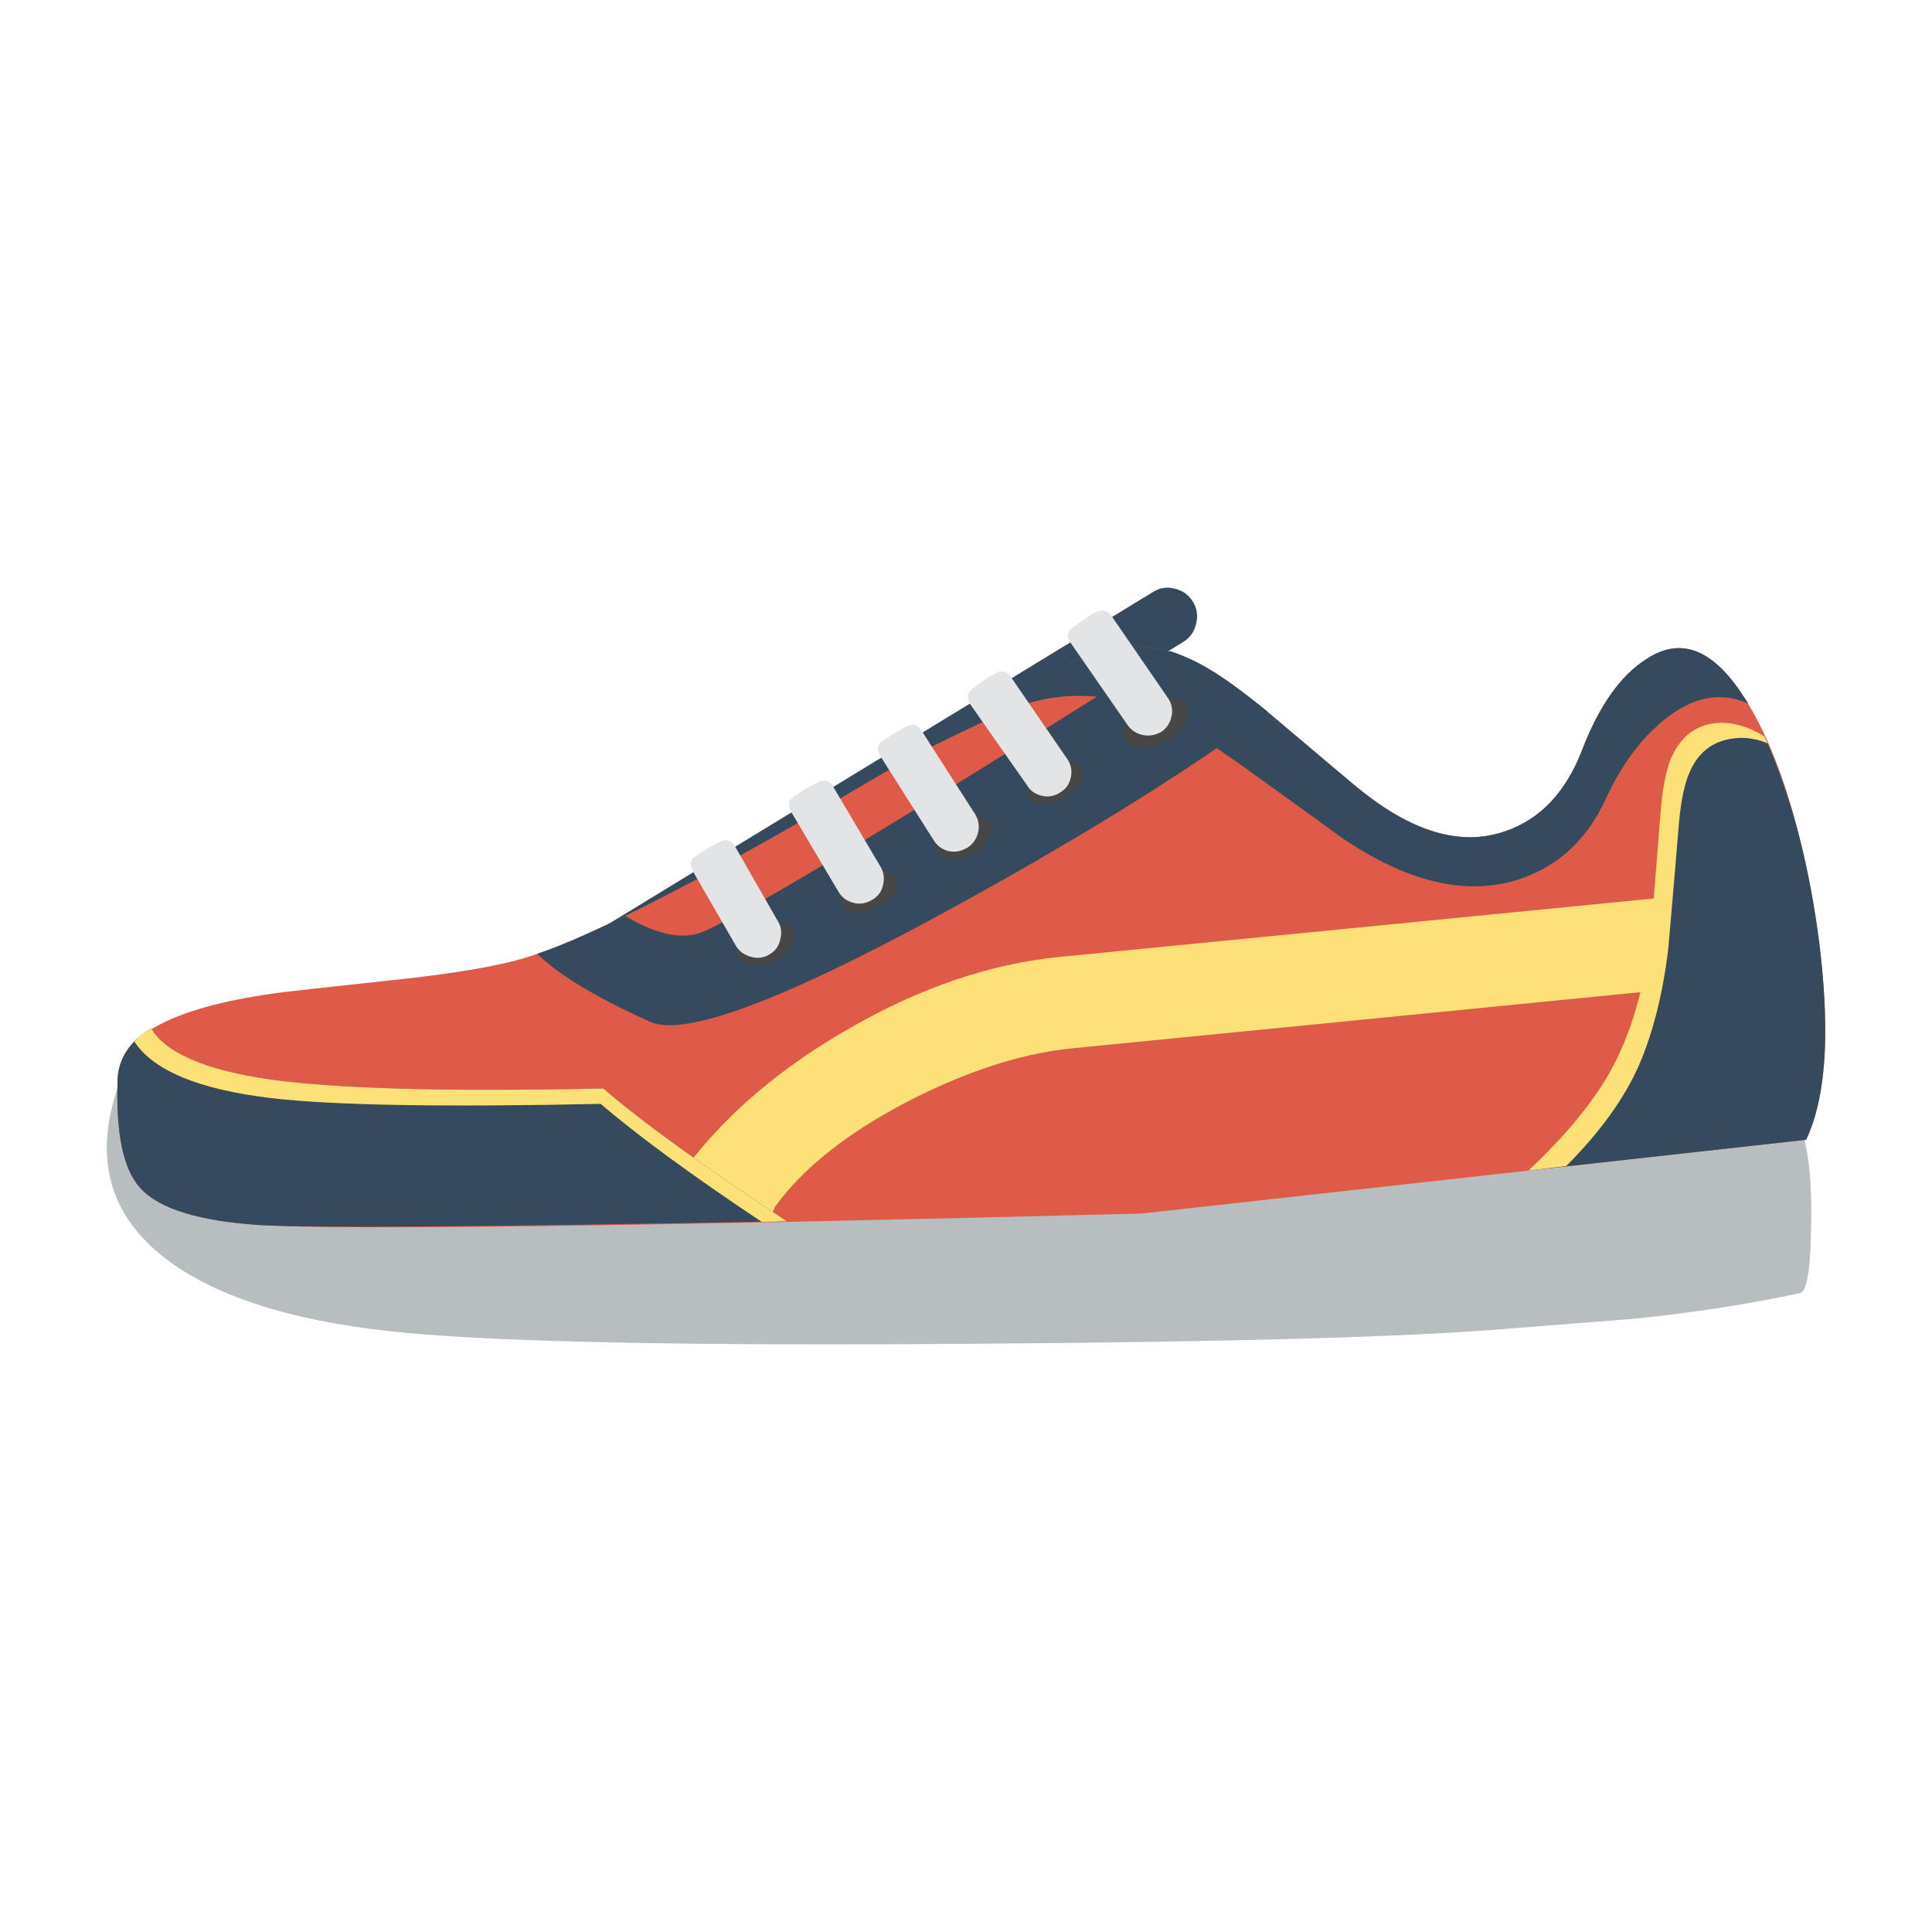 
<svg xmlns="http://www.w3.org/2000/svg" version="1.1" xmlns:xlink="http://www.w3.org/1999/xlink" preserveAspectRatio="none" x="0px" y="0px" width="1024px" height="1024px" viewBox="0 0 1024 1024">
<defs>
<g id="Layer0_0_MEMBER_0_FILL">
<path fill="#364A5D" stroke="none" d="
M 137.5 197.25
Q 136.6 197 135.8 197.5
L 84.05 229.05
Q 83.25 229.55 83.05 230.45 82.8 231.4 83.3 232.2 83.8 233 84.7 233.2 85.65 233.45 86.45 232.95
L 138.15 201.4
Q 138.95 200.9 139.15 200 139.4 199.05 138.9 198.25 138.4 197.45 137.5 197.25 Z"/>
</g>

<g id="Layer0_0_MEMBER_1_FILL">
<path fill="#B8BDC0" stroke="none" d="
M 59.5 249.95
Q 65.6 254.15 77.6 255.25 89.35 256.35 121.6 256.1 151.65 255.9 163.15 254.95 172.75 254.2 173.3 254.15 180.15 253.45 186.25 252.15 187.05 251.9 187.1 246.65 187.2 241.1 186 238.5 156.9 238.85 126.05 238.65 64.3 238.2 55.4 235.3 51.8 244.6 59.5 249.95 Z"/>
</g>

<g id="Layer0_0_MEMBER_2_FILL">
<path fill="#DE5C47" stroke="none" d="
M 140.15 203.5
Q 134.65 200.2 129.2 203.15 116.9 210.4 108.65 215.2 93 224.2 86.75 226.05 83.7 226.95 77.5 227.65 67.7 228.7 67.2 228.8 55.3 230.5 55.1 235.4 54.85 241.75 56.85 243.95 59.05 246.4 66.25 246.85 76.2 247.45 134.9 245.95
L 186.7 240.2
Q 189.3 234.75 187.4 222.75 185.55 211.15 181.6 205.3 178.15 200.2 174.3 202.7 171.25 204.6 169.25 209.8 167.35 214.75 163.25 216.15 158.1 217.95 151.8 212.8 151.35 212.45 145.5 207.5 142.2 204.7 140.15 203.5 Z"/>
</g>

<g id="Layer0_0_MEMBER_3_MEMBER_0_FILL">
<path fill="#364A5D" stroke="none" d="
M 151.8 212.8
Q 151.35 212.45 145.5 207.5 142.2 204.7 140.15 203.5 134.65 200.2 129.2 203.15 127.1 204.3 116.5 210.55 122.45 207.65 123.85 207 130.35 204.05 136.8 207.3 139.2 208.5 143.1 211.3 150.25 216.45 150.5 216.65 158 221.75 164 220 168.85 218.55 171.1 213.6 172.9 209.7 175.6 207.5 178.95 204.75 182.2 206.2
L 181.6 205.3
Q 178.15 200.2 174.3 202.7 171.25 204.6 169.25 209.8 167.35 214.75 163.25 216.15 158.1 217.95 151.8 212.8 Z"/>
</g>

<g id="Layer0_0_MEMBER_4_FILL">
<path fill="#FCE179" stroke="none" d="
M 106.05 246.05
L 106.35 245.4
Q 109.65 240.85 116.8 237.15 123.45 233.75 129.2 233.1
L 174.75 228.6 178.3 221.05 128.5 225.95
Q 120.45 226.75 112.25 231.45 104.15 236.05 99.4 242.35
L 101.4 243.55
Q 101.95 243.9 103.75 244.75 105.25 245.5 106.05 246.05 Z"/>
</g>

<g id="Layer0_0_MEMBER_5_FILL">
<path fill="#364A5D" stroke="none" d="
M 176.6 211.1
Q 176.25 212.15 175.95 215.25 175.35 223.1 175.15 224.5 174.45 229.6 172.75 233.4 171.7 235.8 169.4 238.3 168.15 239.7 165.05 242.6
L 186.7 240.2
Q 188.95 235.5 187.8 225.4 186.65 215.8 183.45 208.75 182.45 208.15 181.55 208.05 180.65 207.95 179.3 208.3 177.35 208.8 176.6 211.1 Z"/>
</g>

<g id="Layer0_0_MEMBER_6_FILL">
<path fill="#FCE179" stroke="none" d="
M 183.7 209.3
L 183.45 208.75
Q 181.05 207.3 178.95 207.85 177 208.4 176.1 210.65 175.55 212.15 175.35 214.8 175.1 217.95 174.6 224.2 173.95 229.45 172.25 233.25 170.3 237.7 165.05 242.6
L 168 242.25
Q 171.9 238.35 173.65 234.45 175.3 230.65 175.95 225.4 176.5 219.15 176.75 216 176.95 213.3 177.5 211.85 178.35 209.6 180.35 209.05 182.05 208.6 183.7 209.3 Z"/>
</g>

<g id="Layer0_0_MEMBER_7_FILL">
<path fill="#364A5D" stroke="none" d="
M 107.25 246.55
Q 97.4 240.05 92.95 236.2 75 236.6 67 235.5 59.4 234.4 57.7 231.5 55.25 233 55.1 235.4 54.85 241.75 56.85 243.95 59.05 246.4 66.25 246.85 72.1 247.2 107.25 246.55 Z"/>
</g>

<g id="Layer0_0_MEMBER_8_FILL">
<path fill="#FCE179" stroke="none" d="
M 92.75 237.4
Q 97.05 241.1 105.3 246.6
L 107.25 246.55
Q 97.4 240.05 92.95 236.2 75 236.6 67 235.5 59.4 234.4 57.7 231.5 56.95 231.9 56.4 232.55 58.65 235.95 67.05 236.95 74.3 237.8 92.75 237.4 Z"/>
</g>

<g id="Layer0_0_MEMBER_9_FILL">
<path fill="#364A5D" stroke="none" d="
M 144.75 206.85
Q 140 203 137.1 202.1 103.4 223.3 100.25 224.15 98 224.75 94.65 222.75 90.15 224.95 87.8 225.7 90.35 228.2 96.6 231 100.55 232.8 119.3 222.6 134.75 214.2 144.75 206.85 Z"/>
</g>

<g id="Layer0_0_MEMBER_10_FILL">
<path fill="#474747" stroke="none" d="
M 133.75 207.65
Q 133.25 208.45 133.6 209.05 133.95 209.65 134.9 209.7 135.85 209.7 136.8 209.15 137.8 208.6 138.3 207.75 138.75 206.95 138.4 206.35 138.05 205.75 137.1 205.7 136.2 205.7 135.2 206.25 134.2 206.8 133.75 207.65 Z"/>
</g>

<g id="Layer0_0_MEMBER_11_FILL">
<path fill="#474747" stroke="none" d="
M 126.15 212.25
Q 125.75 212.95 126.05 213.45 126.3 213.95 127.15 214 127.95 214.05 128.8 213.6 129.65 213.15 130.1 212.45 130.5 211.75 130.2 211.25 129.95 210.7 129.15 210.65 128.3 210.6 127.45 211.1 126.6 211.55 126.15 212.25 Z"/>
</g>

<g id="Layer0_0_MEMBER_12_FILL">
<path fill="#474747" stroke="none" d="
M 123.1 215.55
Q 122.85 215.05 122.05 215 121.2 214.95 120.35 215.4 119.5 215.85 119.05 216.55 118.65 217.25 118.95 217.75 119.2 218.3 120.05 218.35 120.85 218.4 121.7 217.95 122.55 217.45 122.95 216.75 123.35 216.1 123.1 215.55 Z"/>
</g>

<g id="Layer0_0_MEMBER_13_FILL">
<path fill="#474747" stroke="none" d="
M 111.7 220.7
Q 111.3 221.35 111.55 221.9 111.8 222.4 112.65 222.45 113.45 222.5 114.3 222.05 115.15 221.6 115.6 220.9 116 220.25 115.75 219.7 115.45 219.2 114.65 219.15 113.85 219.1 113 219.55 112.1 220 111.7 220.7 Z"/>
</g>

<g id="Layer0_0_MEMBER_14_FILL">
<path fill="#474747" stroke="none" d="
M 103.7 224.7
Q 103.25 225.4 103.5 225.9 103.75 226.45 104.55 226.55 105.35 226.65 106.25 226.25 107.1 225.85 107.55 225.2 108 224.5 107.8 223.95 107.55 223.4 106.75 223.35 105.95 223.25 105.05 223.65 104.15 224.05 103.7 224.7 Z"/>
</g>

<g id="Layer0_0_MEMBER_15_FILL">
<path fill="#E2E4E6" stroke="none" d="
M 123.7 203.75
Q 123.35 203.9 122.45 204.5 121.6 205.1 121.5 205.25 121.2 205.65 121.55 206.25
L 126 212.6
Q 126.4 213.25 127.2 213.4 127.95 213.55 128.6 213.1 129.25 212.7 129.4 211.9 129.55 211.15 129.1 210.5
L 124.7 204.1
Q 124.35 203.55 123.7 203.75 Z"/>
</g>

<g id="Layer0_0_MEMBER_16_FILL">
<path fill="#E2E4E6" stroke="none" d="
M 136.95 205.75
L 132.55 199.35
Q 132.15 198.8 131.5 199 131.2 199.1 130.25 199.75 129.4 200.35 129.3 200.5 129 200.9 129.4 201.5
L 133.8 207.85
Q 134.25 208.5 135 208.65 135.75 208.8 136.45 208.4 137.1 207.95 137.25 207.15 137.4 206.4 136.95 205.75 Z"/>
</g>

<g id="Layer0_0_MEMBER_17_FILL">
<path fill="#E2E4E6" stroke="none" d="
M 122.15 216.3
Q 122.35 215.55 121.95 214.85
L 117.75 208.3
Q 117.4 207.7 116.8 207.9 116.5 208 115.5 208.6 114.65 209.15 114.5 209.3 114.2 209.7 114.55 210.3
L 118.7 216.85
Q 119.1 217.5 119.85 217.7 120.6 217.85 121.3 217.45 121.95 217.05 122.15 216.3 Z"/>
</g>

<g id="Layer0_0_MEMBER_18_FILL">
<path fill="#E2E4E6" stroke="none" d="
M 109.85 212.25
Q 109.55 212.35 108.55 212.95 107.7 213.5 107.55 213.65 107.25 214.05 107.6 214.65
L 111.3 220.9
Q 111.7 221.55 112.5 221.75 113.25 221.9 113.9 221.5 114.6 221.1 114.75 220.35 114.95 219.55 114.55 218.9
L 110.85 212.65
Q 110.5 212.05 109.85 212.25 Z"/>
</g>

<g id="Layer0_0_MEMBER_19_FILL">
<path fill="#E2E4E6" stroke="none" d="
M 103.2 217.3
Q 102.85 216.7 102.2 216.9 101.9 217 100.9 217.6 100.05 218.15 99.9 218.3 99.6 218.7 99.95 219.3
L 103.3 225.1
Q 103.7 225.75 104.5 225.95 105.25 226.15 105.9 225.75 106.6 225.35 106.75 224.55 106.95 223.8 106.55 223.15
L 103.2 217.3 Z"/>
</g>
</defs>

<g transform="matrix( 6.8, 0, 0, 6.8, -312.3,-1029.25) ">
<use xlink:href="#Layer0_0_MEMBER_0_FILL"/>
</g>

<g transform="matrix( 6.8, 0, 0, 6.8, -312.3,-1029.25) ">
<use xlink:href="#Layer0_0_MEMBER_1_FILL"/>
</g>

<g transform="matrix( 6.8, 0, 0, 6.8, -312.3,-1029.25) ">
<use xlink:href="#Layer0_0_MEMBER_2_FILL"/>
</g>

<g transform="matrix( 6.8, 0, 0, 6.8, -312.3,-1029.25) ">
<use xlink:href="#Layer0_0_MEMBER_3_MEMBER_0_FILL"/>
</g>

<g transform="matrix( 6.8, 0, 0, 6.8, -312.3,-1029.25) ">
<use xlink:href="#Layer0_0_MEMBER_4_FILL"/>
</g>

<g transform="matrix( 6.8, 0, 0, 6.8, -312.3,-1029.25) ">
<use xlink:href="#Layer0_0_MEMBER_5_FILL"/>
</g>

<g transform="matrix( 6.8, 0, 0, 6.8, -312.3,-1029.25) ">
<use xlink:href="#Layer0_0_MEMBER_6_FILL"/>
</g>

<g transform="matrix( 6.8, 0, 0, 6.8, -312.3,-1029.25) ">
<use xlink:href="#Layer0_0_MEMBER_7_FILL"/>
</g>

<g transform="matrix( 6.8, 0, 0, 6.8, -312.3,-1029.25) ">
<use xlink:href="#Layer0_0_MEMBER_8_FILL"/>
</g>

<g transform="matrix( 6.8, 0, 0, 6.8, -312.3,-1029.25) ">
<use xlink:href="#Layer0_0_MEMBER_9_FILL"/>
</g>

<g transform="matrix( 6.8, 0, 0, 6.8, -312.3,-1029.25) ">
<use xlink:href="#Layer0_0_MEMBER_10_FILL"/>
</g>

<g transform="matrix( 6.8, 0, 0, 6.8, -312.3,-1029.25) ">
<use xlink:href="#Layer0_0_MEMBER_11_FILL"/>
</g>

<g transform="matrix( 6.8, 0, 0, 6.8, -312.3,-1029.25) ">
<use xlink:href="#Layer0_0_MEMBER_12_FILL"/>
</g>

<g transform="matrix( 6.8, 0, 0, 6.8, -312.3,-1029.25) ">
<use xlink:href="#Layer0_0_MEMBER_13_FILL"/>
</g>

<g transform="matrix( 6.8, 0, 0, 6.8, -312.3,-1029.25) ">
<use xlink:href="#Layer0_0_MEMBER_14_FILL"/>
</g>

<g transform="matrix( 6.8, 0, 0, 6.8, -312.3,-1029.25) ">
<use xlink:href="#Layer0_0_MEMBER_15_FILL"/>
</g>

<g transform="matrix( 6.8, 0, 0, 6.8, -312.3,-1029.25) ">
<use xlink:href="#Layer0_0_MEMBER_16_FILL"/>
</g>

<g transform="matrix( 6.8, 0, 0, 6.8, -312.3,-1029.25) ">
<use xlink:href="#Layer0_0_MEMBER_17_FILL"/>
</g>

<g transform="matrix( 6.8, 0, 0, 6.8, -312.3,-1029.25) ">
<use xlink:href="#Layer0_0_MEMBER_18_FILL"/>
</g>

<g transform="matrix( 6.8, 0, 0, 6.8, -312.3,-1029.25) ">
<use xlink:href="#Layer0_0_MEMBER_19_FILL"/>
</g>
</svg>
